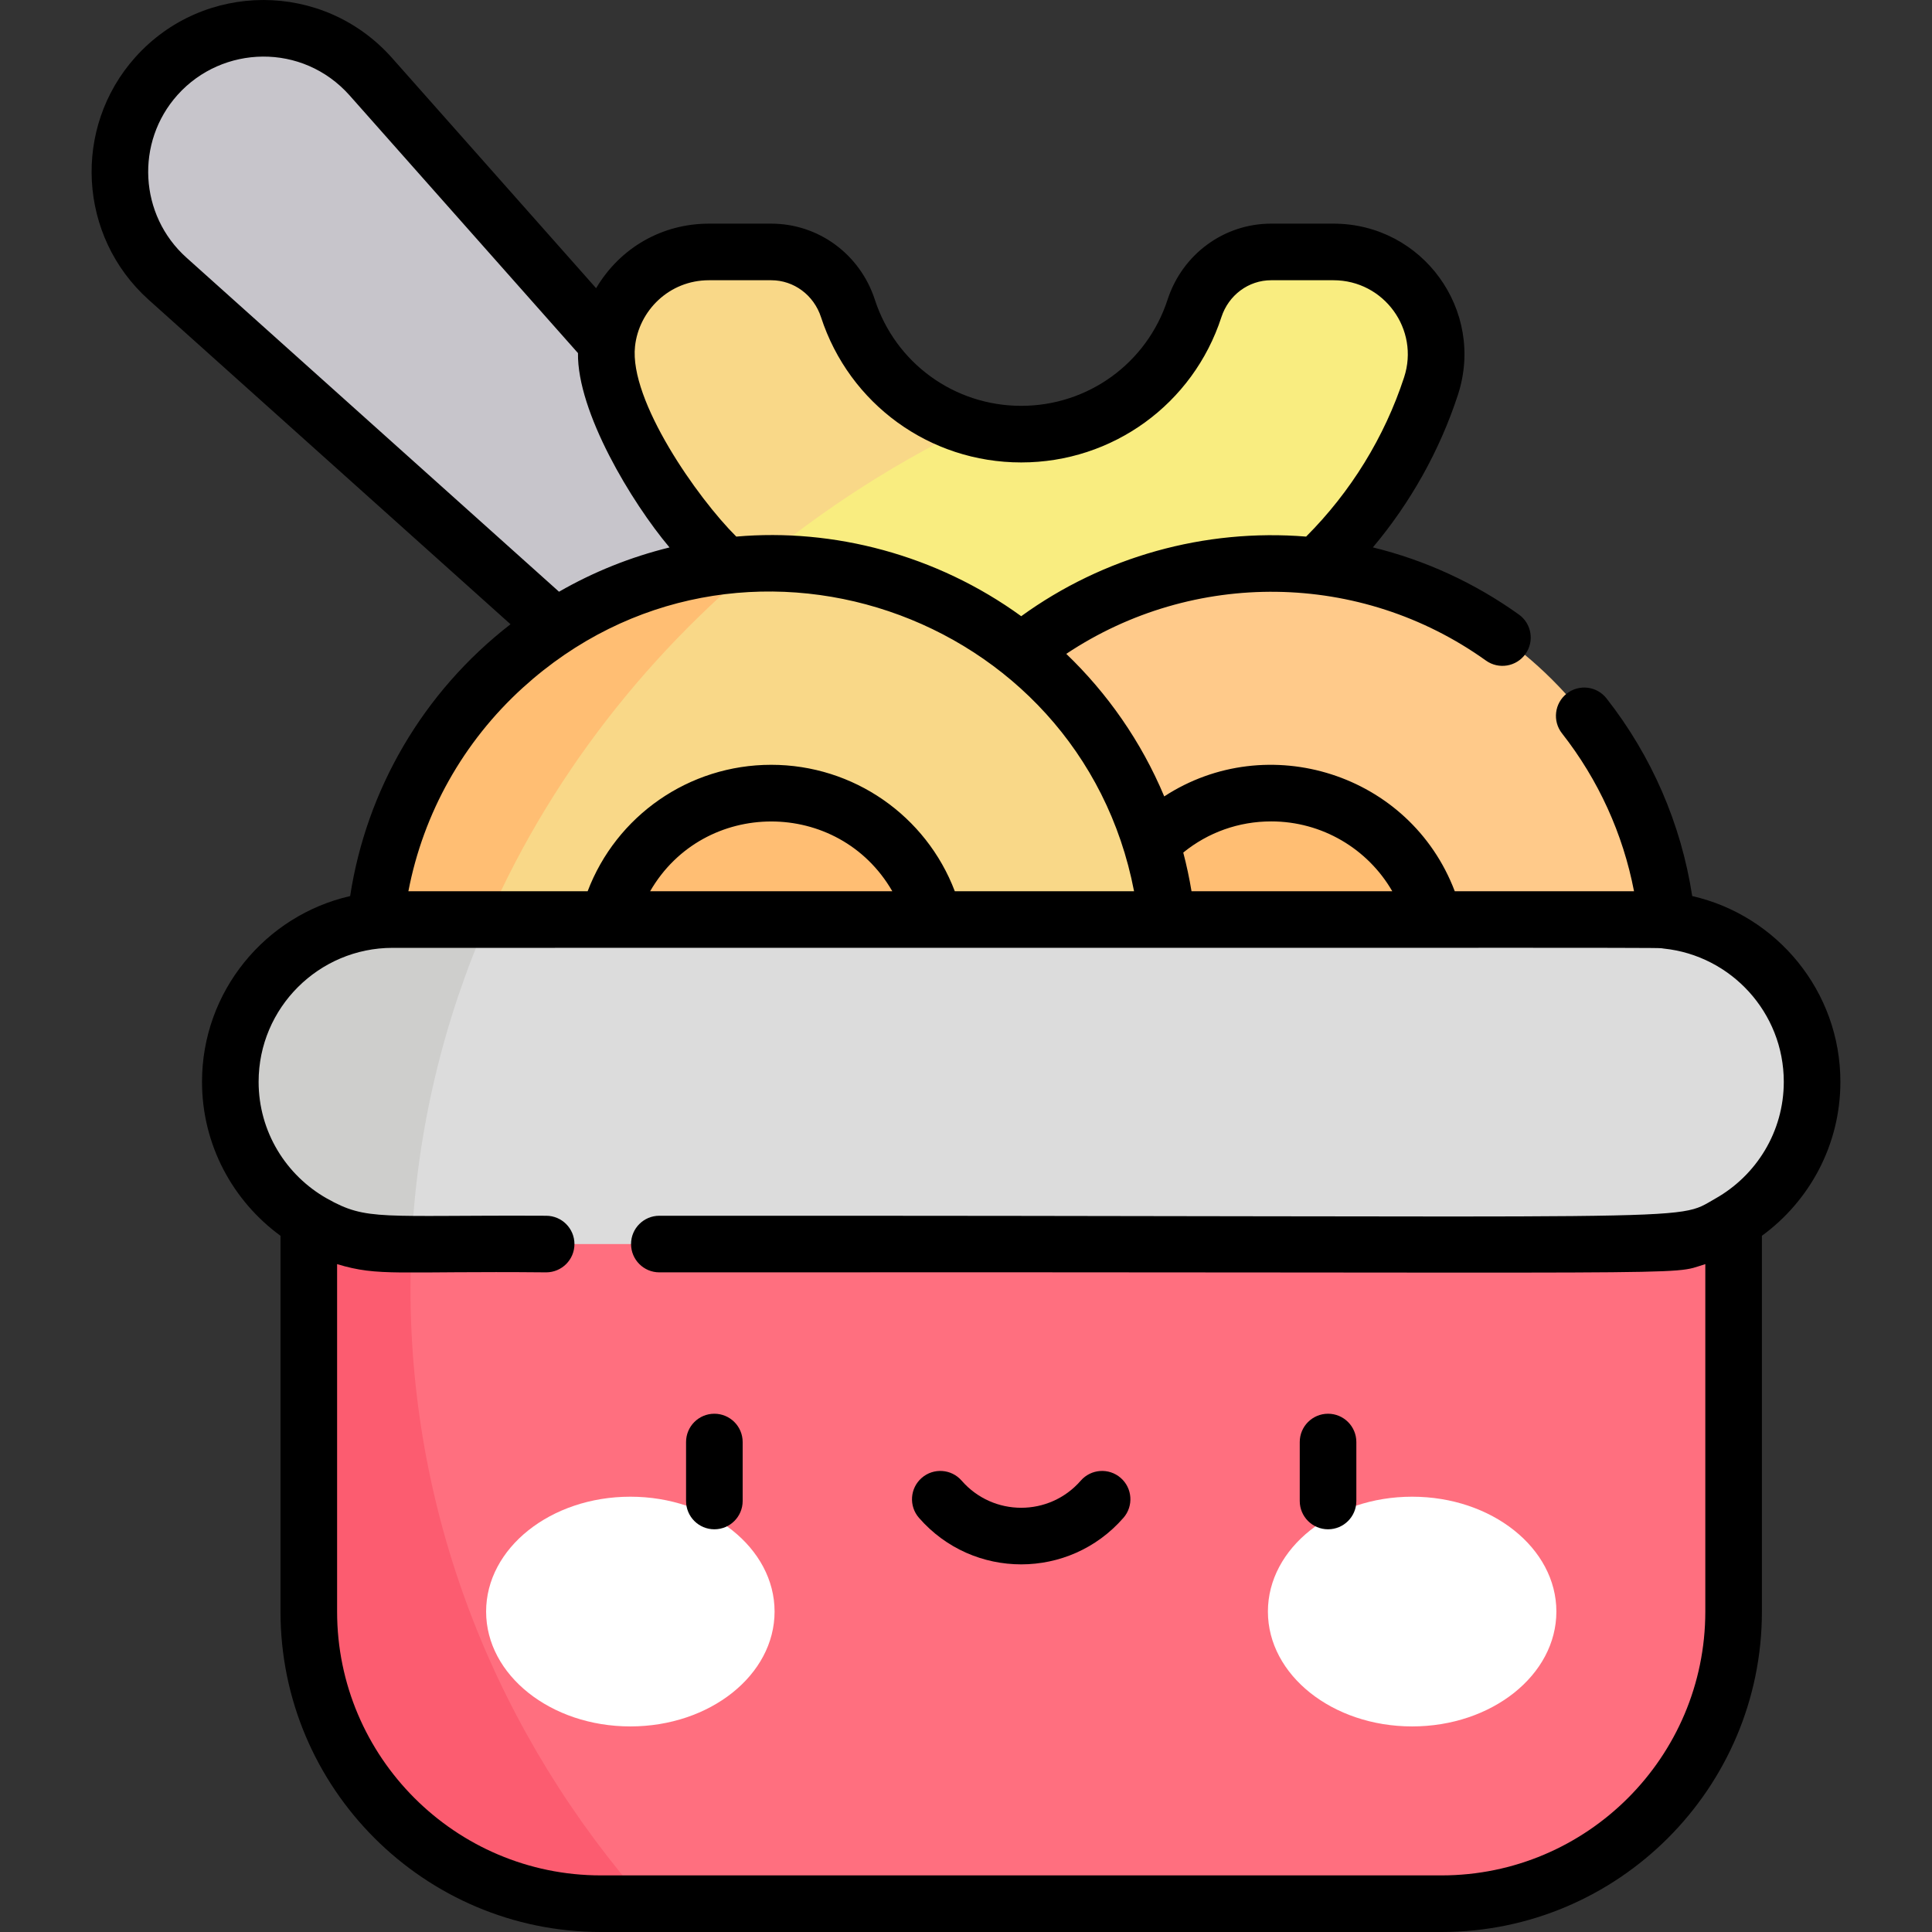 <svg id="Capa_1" enable-background="new 0 0 512 512" height="512" viewBox="0 0 512 512" width="512" xmlns="http://www.w3.org/2000/svg"><rect x="0" y="0" width="512" height="512" fill="#333333" stroke="none"/><g><g><path d="m207.748 143.837-109.478-123.529c-15.225-17.105-41.692-16.995-56.783-.165-14.025 15.64-12.715 39.687 2.924 53.712l122.887 110.198c10.657 9.578 27.04 9.842 38.019.111 11.807-10.465 12.895-28.52 2.431-40.327z" fill="#c7c5cb"/><path d="m353.395 66.772h-16.523c-9.316 0-17.426 6.1-20.31 14.959-6.297 19.344-24.476 33.325-45.921 33.325s-39.624-13.981-45.921-33.325c-2.884-8.858-10.994-14.959-20.31-14.959h-16.523c-18.452 0-31.583 18.019-25.845 35.557 14.948 45.684 57.92 78.684 108.599 78.684s93.651-33 108.599-78.684c5.738-17.538-7.393-35.557-25.845-35.557z" fill="#f9ed80"/><path d="m196.111 153.353c18.172-15.86 38.64-29.441 60.897-40.252-15.26-4.483-27.382-16.297-32.289-31.371-2.884-8.858-10.994-14.959-20.31-14.959h-16.523c-18.452 0-31.583 18.02-25.845 35.557 6.549 20.012 18.475 37.589 34.07 51.025z" fill="#f9d888"/><path d="m147.863 191.349h249.028v109.696h-249.028z" fill="#ffbe73"/><path d="m442.297 254.734c0-58.216-47.194-105.41-105.41-105.41-25.099 0-48.144 8.778-66.247 23.423l34.465 50.778c8.084-8.231 19.334-13.342 31.782-13.342 24.605 0 44.551 19.946 44.551 44.551z" fill="#ffca8a"/><path d="m159.843 254.734c0-24.605 19.946-44.551 44.551-44.551s44.551 19.946 44.551 44.551h60.859c0-58.216-47.194-105.41-105.41-105.41s-105.41 47.194-105.41 105.41z" fill="#f9d888"/><path d="m81.847 286.689v140.396c0 42.755 34.66 77.414 77.414 77.414h222.759c42.755 0 77.414-34.66 77.414-77.414v-140.396z" fill="#ff6f7f"/><path d="m200.753 149.393c-56.53 1.92-101.769 48.343-101.769 105.34h25.764c15.632-40.904 42.03-77.011 76.005-105.34z" fill="#ffbe73"/><path d="m108.775 341.241c0-18.722 2.16-36.968 6.224-54.552h-33.152v140.396c0 42.755 34.66 77.415 77.414 77.415h12.074c-39.084-44.385-62.56-101.256-62.56-163.259z" fill="#fc5c70"/><path d="m437.234 243.691h-333.187c-23.747 0-42.998 19.251-42.998 42.998 0 23.747 19.251 42.998 42.998 42.998h333.187c23.747 0 42.998-19.251 42.998-42.998 0-23.747-19.251-42.998-42.998-42.998z" fill="#dcdcdc"/><g><g><g><ellipse cx="167.048" cy="427.081" fill="#fff" rx="38.223" ry="30.439"/></g><g><ellipse cx="374.233" cy="427.081" fill="#fff" rx="38.224" ry="30.439"/></g></g></g><path d="m129.282 243.691h-25.235c-23.747 0-42.998 19.251-42.998 42.999 0 23.747 19.251 42.998 42.998 42.998h5.018c1.435-30.331 8.492-59.291 20.217-85.997z" fill="#cececc"/></g><g><path d="m189.313 405.279c4.142 0 7.5-3.358 7.5-7.5v-15.626c0-4.142-3.358-7.5-7.5-7.5s-7.5 3.358-7.5 7.5v15.626c0 4.141 3.358 7.5 7.5 7.5z"/><path d="m351.946 405.279c4.142 0 7.5-3.358 7.5-7.5v-15.626c0-4.142-3.358-7.5-7.5-7.5s-7.5 3.358-7.5 7.5v15.626c0 4.141 3.358 7.5 7.5 7.5z"/><path d="m297.723 402.24c2.721-3.122 2.396-7.86-.727-10.581-3.123-2.722-7.86-2.397-10.582.727-8.359 9.592-23.218 9.582-31.569 0-2.722-3.123-7.459-3.448-10.582-.727s-3.448 7.459-.727 10.581c14.34 16.454 39.863 16.436 54.187 0z"/><path d="m353.385 59.268h-16.523c-12.493 0-23.521 8.093-27.442 20.138-5.48 16.835-21.069 28.146-38.789 28.146-17.721 0-33.31-11.311-38.79-28.146-3.921-12.045-14.949-20.137-27.442-20.137h-16.523c-12.234 0-23.439 6.205-29.898 17.111l-54.116-61.061c-18.26-20.514-49.957-20.274-67.972-.187-16.763 18.693-15.192 47.539 3.501 64.303l95.899 85.996c-23.295 18.051-38.182 43.935-42.5 72.036-22.448 5.127-39.254 25.241-39.254 49.221 0 16.75 8.204 31.613 20.798 40.805v99.592c0 46.822 38.093 84.915 84.915 84.915h222.76c46.822 0 84.915-38.093 84.915-84.915v-99.592c12.594-9.192 20.798-24.055 20.798-40.805 0-23.984-16.812-44.101-39.267-49.224-2.934-19.087-10.716-37.097-22.717-52.388-2.559-3.259-7.273-3.826-10.531-1.269-3.258 2.558-3.826 7.272-1.269 10.531 9.657 12.303 16.174 26.632 19.095 41.851h-47.505c-11.884-31.287-49.668-42.96-76.992-25.134-6.128-14.629-15.136-27.393-25.964-37.777 33.652-22.408 77.949-22.033 111.221 1.781 3.368 2.41 8.053 1.634 10.464-1.734 2.411-3.369 1.635-8.053-1.733-10.464-11.783-8.433-24.872-14.418-38.695-17.798 10.007-11.908 17.703-25.656 22.529-40.405 7.319-22.368-9.352-45.39-32.973-45.39zm-303.979 8.999c-12.536-11.241-13.589-30.585-2.348-43.121 11.867-13.232 33.118-13.876 45.588.134l60.524 68.292c-.229 15.588 14.179 39.54 24.26 51.506-10.263 2.517-20.116 6.463-29.283 11.734zm89.155 113.98c56.853-51.658 147.726-20.349 161.976 53.942h-47.503c-7.594-19.993-26.832-33.509-48.652-33.509s-41.057 13.515-48.651 33.509h-47.506c3.969-20.689 14.551-39.599 30.336-53.942zm97.912 53.942h-64.181c14.206-24.616 49.932-24.691 64.181 0zm204.456 15.194c17.839 1.858 31.794 16.982 31.794 35.305 0 13.254-7.306 24.826-18.097 30.923-11.442 6.437 3.613 4.463-279.892 4.575-4.142 0-7.5 3.358-7.5 7.5 0 4.131 3.347 7.5 7.5 7.5 286.082-.185 266.687 1.008 277.191-2.182v92.08c0 38.552-31.364 69.915-69.915 69.915h-222.76c-38.552 0-69.915-31.363-69.915-69.915v-92.08c11.101 3.371 15.891 1.802 55.399 2.182 4.123 0 7.5-3.336 7.5-7.5 0-4.142-3.358-7.5-7.5-7.5-44.076-.218-47.388 1.453-58.095-4.573-10.794-6.096-18.102-17.671-18.102-30.926 0-19.655 16.009-35.498 35.498-35.498 356.851 0 333.977-.107 336.894.194zm-104.052-33.703c13.499 0 25.603 7.268 32.09 18.508h-53.202c-.572-3.46-1.304-6.879-2.19-10.25 6.577-5.346 14.705-8.258 23.302-8.258zm35.225-117.687c-5.179 15.828-14.124 30.355-25.963 42.209-26.897-2.176-53.716 5.311-75.506 21.098-22.516-16.339-49.84-23.344-75.51-21.097-10.299-10.236-28.405-36.043-26.836-50.411 1.02-9.432 9.021-17.524 19.589-17.524h16.523c5.978 0 11.274 3.931 13.178 9.78 7.497 23.03 28.818 38.503 53.054 38.503s45.556-15.473 53.053-38.503c1.904-5.85 7.2-9.781 13.178-9.781h16.523c13.376.001 22.87 13.034 18.717 25.726z"/></g></g></svg>